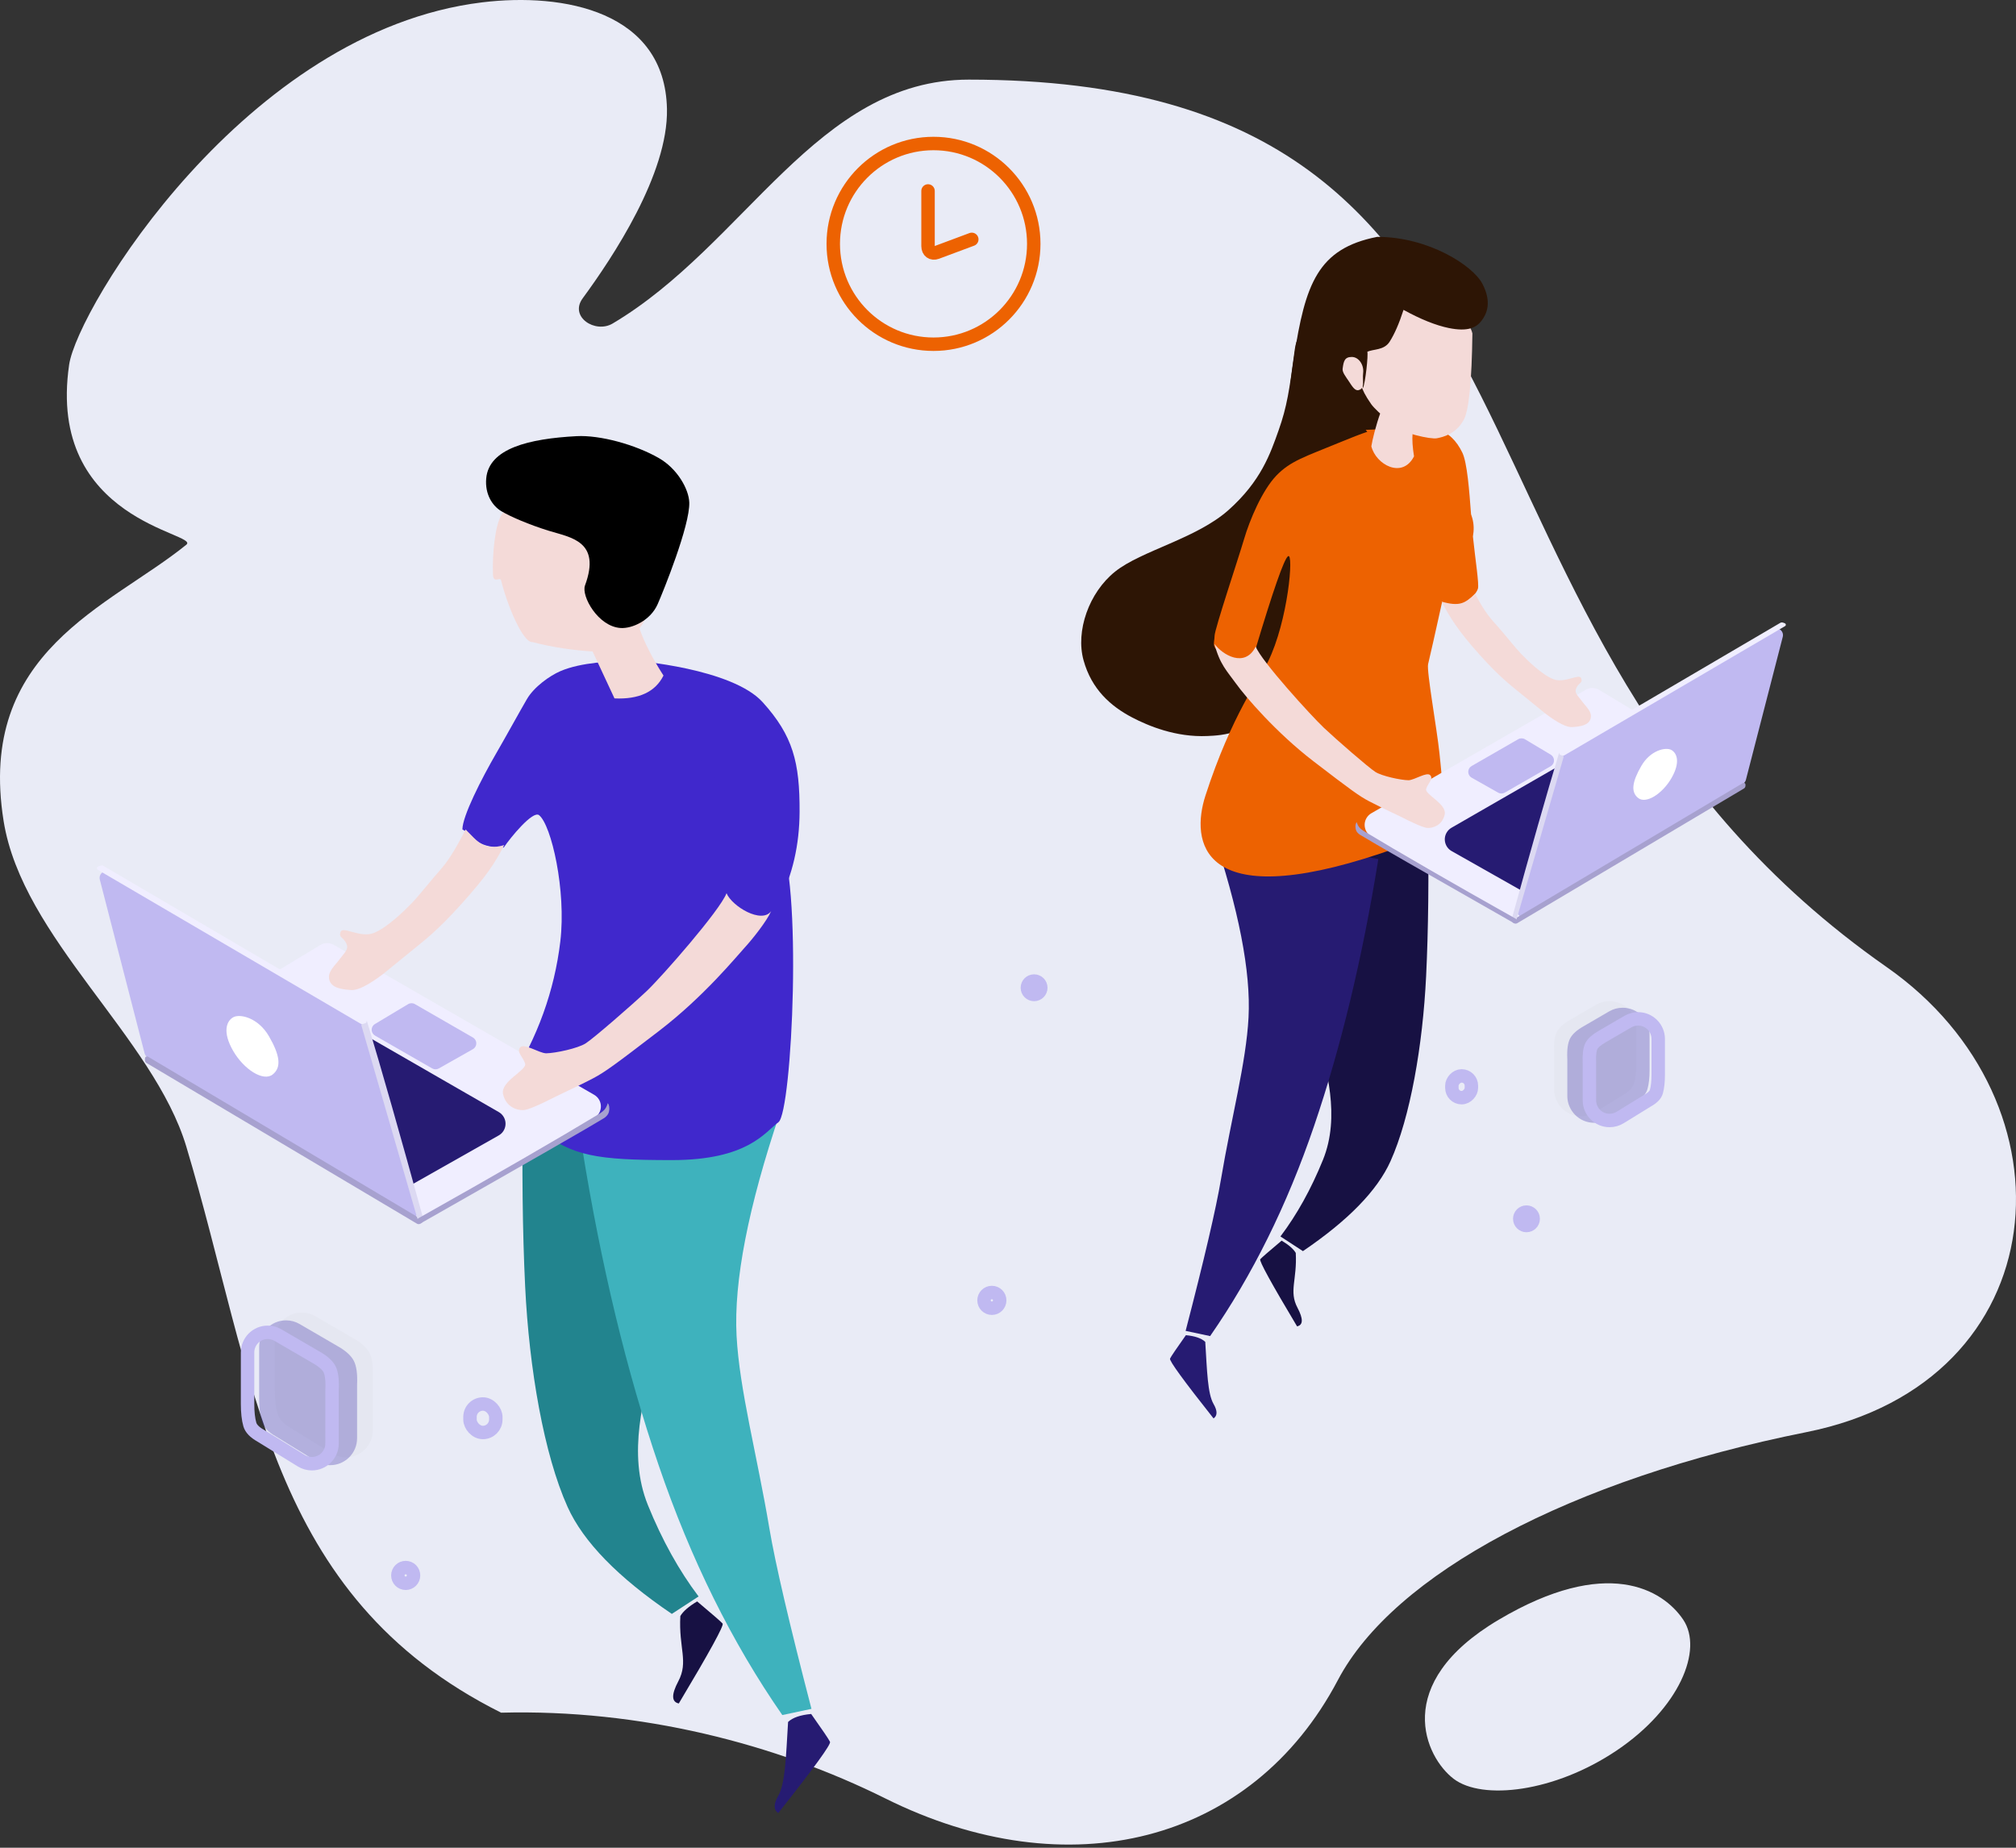 <?xml version="1.0" encoding="UTF-8" standalone="no"?>
<svg width="300px" height="275px" viewBox="0 0 300 275" version="1.1" xmlns="http://www.w3.org/2000/svg" xmlns:xlink="http://www.w3.org/1999/xlink">
    <rect x="0" y="0" width="300" height="275" fill="#333333" stroke="none"/>
    <!-- Generator: Sketch 48.2 (47327) - http://www.bohemiancoding.com/sketch -->
    <title>STEP2</title>
    <desc>Created with Sketch.</desc>
    <defs></defs>
    <g id="TEST-A-CONTENT" stroke="none" stroke-width="1" fill="none" fill-rule="evenodd" transform="translate(-568, -135)">
        <g id="STEP2" transform="translate(568, 135)">
            <path d="M155.84,262.682 C62.38,262.682 91.565,181.164 19.241,130.598 C-9.565,110.458 -6.387,68.898 31.211,61.381 C66.369,54.351 92.613,40.242 100.907,24.49 C113.729,0.141 141.044,-6.68 168.242,6.863 C184.644,15.03 204.742,20.174 225.426,19.631 C260.291,37.061 261.999,69.605 272.271,103.867 C277.164,120.187 296.67,134.914 299.461,152.327 C303.518,177.638 283.696,184.207 272.271,193.464 C270.14,195.19 293.109,196.932 289.711,220.257 C288.496,228.597 263.536,269.882 228.256,274.181 C216.091,275.663 201.046,272.847 200.749,258.317 C200.551,248.638 208.832,236.217 213.293,230.133 C215.317,227.372 211.42,224.848 208.832,226.384 C189.037,238.133 178.451,262.682 155.84,262.682 Z M76.996,33.452 C60.911,42.989 52.564,37.983 49.53,33.485 C46.496,28.987 50.099,20.294 59.392,14.027 C68.684,7.759 79.418,6.566 83.658,9.769 C87.899,12.972 93.08,23.916 76.996,33.452 Z" id="Combined-Shape" fill="#E9EBF6" transform="translate(150, 137.266) scale(-1, -1) translate(-150, -137.266) "></path>
            <g id="Group-17" transform="translate(13.333, 21.359)">
                <g id="Group-37" transform="translate(0, 30.415)">
                    <g id="Group-3-Copy-3" transform="translate(0, 46.166)">
                        <ellipse id="Oval-8-Copy-2" stroke="#C0B9F1" stroke-width="2" cx="134.266" cy="95.595" rx="1.168" ry="1.17"></ellipse>
                        <ellipse id="Oval-8-Copy-3" stroke="#C0B9F1" stroke-width="2" cx="47.039" cy="136.532" rx="1.168" ry="1.17"></ellipse>
                        <rect id="Rectangle-7-Copy" stroke="#C0B9F1" stroke-width="2" x="56.606" y="111.02" width="3.841" height="4.238" rx="1.921"></rect>
                        <g id="Group-31" transform="translate(83.842, 119.569) rotate(4) translate(-83.842, -119.569) translate(38.842, 65.069)">
                            <g id="Group-33" transform="translate(39.638, 47.365) rotate(16) translate(-39.638, -47.365) translate(9.638, 8.365)">
                                <path d="M33.53,0 C31.94,15.163 31.389,24.912 31.876,29.245 C32.607,35.746 33.031,44.549 38.649,50.77 C42.394,54.917 46.299,58.308 50.365,60.942 L47.511,64.745 C38.129,62.381 31.454,59.161 27.485,55.085 C21.532,48.971 15.103,37.776 10.338,26.426 C7.162,18.86 3.844,10.051 0.385,0 L33.53,0 Z" id="Path-11" fill="#22848E"></path>
                                <path d="M54.227,64.332 C55.002,64.072 56.108,64.072 57.545,64.332 C58.01,67.292 58.242,68.949 58.242,69.304 C58.242,69.658 54.001,71.224 45.518,74.002 C44.844,73.112 45.545,72.267 47.62,71.466 C50.733,70.265 50.881,67.783 54.227,64.332 Z" id="Path-12-Copy" fill="#171143" transform="translate(51.756, 69.069) rotate(-61) translate(-51.756, -69.069) "></path>
                            </g>
                            <g id="Group-32" transform="translate(59.841, 54.324) rotate(344) translate(-59.841, -54.324) translate(44.341, 2.324)">
                                <path d="M0.58,0.126 L30.48,1.212 C22.917,13.976 18.503,24.361 17.236,32.367 C15.985,40.275 16.522,50.458 16.053,61.38 C15.826,66.688 16.006,75.894 16.593,88.998 L12.158,88.998 C7.071,76.883 3.649,63.486 1.889,48.807 C0.129,34.127 -0.307,17.9 0.58,0.126 Z" id="Path-6" fill="#3EB2BD"></path>
                                <path d="M14.117,90.35 C14.998,90.055 16.202,90.18 17.731,90.728 C18.257,93.622 18.52,95.271 18.52,95.673 C18.52,96.076 14.698,98.193 7.055,102.023 C6.626,101.279 6.987,100.505 8.138,99.7 C9.864,98.493 11.642,94.905 14.117,90.35 Z" id="Path-12" fill="#261B72" transform="translate(12.7, 96.109) rotate(-13) translate(-12.7, -96.109) "></path>
                            </g>
                        </g>
                        <path d="M55.477,25.51 C57.37,26.446 57.177,28.197 61.633,28.197 C62.603,26.744 65.959,22.648 66.885,23.383 C68.718,24.839 70.951,34.611 70.047,42.184 C69.173,49.509 66.671,56.446 62.541,62.995 C62.122,65.261 63.57,67.68 66.885,70.252 C71.857,74.11 75.384,74.718 86.661,74.718 C97.938,74.718 100.482,70.58 102.511,69.074 C104.54,67.568 106.184,32.708 102.511,26.354 C98.838,20 81.477,0.46 79.686,0.46 C77.894,0.46 73.184,0.593 70.047,1.953 C68.47,2.637 66.143,4.28 65.075,6.114 C64.007,7.947 61.959,11.675 60.575,14.062 C58.259,18.057 55.477,23.554 55.477,25.51 Z" id="Path-14" fill="#4028CC"></path>
                        <path d="M15.029,46.065 L59.546,50.001 C60.271,50.065 60.904,50.518 61.198,51.184 L72.505,76.738 C72.952,77.748 72.495,78.929 71.485,79.376 C71.187,79.508 70.861,79.565 70.536,79.542 L26.957,76.484 C26.23,76.433 25.589,75.991 25.282,75.329 L13.038,48.898 C12.574,47.895 13.01,46.706 14.013,46.242 C14.33,46.095 14.681,46.034 15.029,46.065 Z" id="Rectangle-18" fill="#F0EEFF" transform="translate(42.764, 62.802) scale(-1, 1) rotate(-35) translate(-42.764, -62.802) "></path>
                        <path d="M21.15,55.042 L50.867,57.678 C51.585,57.742 52.213,58.187 52.511,58.843 L59.737,74.756 C60.194,75.762 59.749,76.947 58.743,77.404 C58.438,77.542 58.104,77.602 57.77,77.578 L28.651,75.438 C27.935,75.385 27.302,74.952 26.993,74.304 L19.168,57.895 C18.693,56.898 19.115,55.705 20.112,55.229 C20.435,55.075 20.794,55.011 21.15,55.042 Z" id="Rectangle-18-Copy" fill="#261B72" transform="translate(39.445, 66.309) scale(-1, 1) rotate(-35) translate(-39.445, -66.309) "></path>
                        <path d="M42.511,33.821 C44.128,34.479 47.046,35.887 48.426,36.385 C49.805,36.882 53.332,38.069 55.46,37.88 C57.588,37.691 59.088,34.922 59.779,35.561 C60.469,36.201 59.779,36.413 59.779,37.446 C59.779,38.479 60.59,38.576 61.671,39.151 C62.751,39.726 64.196,40.031 64.43,41.257 C64.663,42.483 63.429,43.318 62.165,44.046 C61.323,44.53 59.564,44.511 56.888,43.988 C54.431,43.421 52.551,42.982 51.249,42.669 C49.295,42.201 46.857,41.776 41.692,39.673 C36.527,37.569 34.768,36.505 32.246,34.638 C35.464,34.056 35.551,32.394 36.389,30.03 C39.461,32.343 41.063,33.231 42.511,33.821 Z" id="Path-23-Copy-2" fill="#F4DAD8" transform="translate(48.352, 37.213) scale(-1, 1) rotate(26) translate(-48.352, -37.213) "></path>
                        <path d="M43.713,52.271 L53.638,53.151 C53.999,53.183 54.314,53.408 54.462,53.739 L56.809,58.99 C57.034,59.494 56.808,60.085 56.304,60.311 C56.148,60.38 55.977,60.409 55.807,60.394 L46.042,59.519 C45.69,59.487 45.381,59.272 45.229,58.953 L42.722,53.697 C42.484,53.199 42.696,52.602 43.194,52.364 C43.356,52.287 43.535,52.255 43.713,52.271 Z" id="Rectangle-18-Copy-2" fill="#C0B9F1" transform="translate(49.76, 56.332) scale(-1, 1) rotate(-35) translate(-49.76, -56.332) "></path>
                        <path d="M9.866,53.811 L47.395,31.855 C47.872,31.576 48.484,31.736 48.763,32.213 C48.896,32.441 48.934,32.712 48.868,32.967 L42.205,58.824 C42.14,59.075 41.98,59.291 41.758,59.427 L3.009,83.153 C2.538,83.442 1.923,83.294 1.634,82.823 C1.488,82.584 1.449,82.295 1.525,82.026 L9.409,54.4 C9.48,54.152 9.643,53.941 9.866,53.811 Z" id="Rectangle-19" fill="#C0B9F1" transform="translate(25.194, 57.509) scale(-1, 1) translate(-25.194, -57.509) "></path>
                        <path d="M28.115,47.886 L28.337,48.008 C28.491,48.094 28.589,48.254 28.594,48.431 L29.998,95.209 C30.004,95.395 29.906,95.568 29.745,95.659 L29.565,95.761 C29.417,95.845 29.23,95.793 29.146,95.645 C29.122,95.601 29.108,95.553 29.106,95.503 L27.662,48.162 C27.657,47.993 27.789,47.852 27.958,47.847 C28.013,47.846 28.067,47.859 28.115,47.886 Z" id="Rectangle-20-Copy" fill="#A7A1CF" transform="translate(28.83, 71.824) scale(-1, 1) rotate(-299) translate(-28.83, -71.824) "></path>
                        <path d="M45.302,53.532 C45.451,53.541 45.618,53.555 45.805,53.576 L45.805,53.576 C46.068,53.606 46.263,53.836 46.248,54.101 L44.604,83.838 C44.591,84.071 44.398,84.253 44.165,84.253 L44.165,84.253 C43.944,84.253 43.765,84.074 43.765,83.854 C43.765,83.848 43.765,83.843 43.766,83.837 C44.28,71.338 44.792,61.236 45.302,53.532 Z" id="Rectangle-20" fill="#DCD9F2" transform="translate(45.007, 68.893) scale(-1, 1) rotate(13) translate(-45.007, -68.893) "></path>
                        <path d="M62.805,59.074 C63.196,58.718 63.664,58.58 63.933,58.641 C63.234,59.368 63.255,59.878 63.194,60.433 C63.043,67.865 63.042,78.251 63.192,91.592 L63.192,91.592 C63.195,91.819 63.013,92.005 62.785,92.007 C62.784,92.007 62.782,92.008 62.781,92.008 L62.781,92.008 C62.551,92.008 62.364,91.822 62.362,91.591 C62.238,73.048 62.211,62.617 62.281,60.296 C62.308,59.42 62.777,59.099 62.805,59.074 Z" id="Rectangle-20-Copy-2" fill="#A7A1CF" transform="translate(63.088, 75.317) scale(-1, 1) rotate(-60) translate(-63.088, -75.317) "></path>
                        <path d="M20.345,19.863 L20.624,19.616 C20.741,19.513 20.919,19.524 21.022,19.641 C21.066,19.691 21.091,19.754 21.093,19.821 L22.163,65.092 C22.166,65.241 22.104,65.383 21.992,65.481 L21.735,65.705 C21.623,65.803 21.452,65.791 21.354,65.679 C21.313,65.632 21.289,65.571 21.288,65.508 L20.176,20.25 C20.172,20.103 20.234,19.961 20.345,19.863 Z" id="Rectangle-20-Copy" fill="#F0EEFF" transform="translate(21.169, 42.659) scale(-1, 1) rotate(-299) translate(-21.169, -42.659) "></path>
                        <path d="M23.788,62.912 C25.517,63.139 27.1,60.139 27.1,56.917 C27.1,53.695 25.759,52.598 24.61,52.598 C23.462,52.598 21.397,54.493 21.397,57.715 C21.397,60.937 22.059,62.684 23.788,62.912 Z" id="Oval-12" fill="#FFFFFF" transform="translate(24.249, 57.761) scale(-1, 1) rotate(-330) translate(-24.249, -57.761) "></path>
                        <path d="M80.249,0.349 C81.397,0.349 95.652,1.58 100.163,6.573 C104.673,11.566 105.682,15.516 105.653,22.884 C105.633,27.795 104.61,32.258 102.582,36.272 C98.492,37.953 95.588,37.953 93.87,36.272 C91.294,33.749 95.348,31.277 96.447,25.829 C97.546,20.381 85.658,10.065 84.932,9.247 C84.206,8.429 79.101,0.349 80.249,0.349 Z" id="Path-16" fill="#4028CC"></path>
                        <path d="M63.79,39.631 C65.476,41.802 76.664,48.714 79.363,50.058 C82.062,51.402 89.034,54.504 90.375,54.874 C91.716,55.245 95.092,54.955 96.441,54.564 C97.483,54.188 99.109,52.115 99.867,52.599 C100.624,53.083 99.867,54.085 99.867,55.119 C99.867,56.152 104.199,56.562 104.337,58.516 C104.475,60.47 103.065,61.418 102.138,61.664 C101.52,61.828 99.742,61.646 96.804,61.119 C94.105,60.733 92.113,60.416 90.827,60.169 C88.898,59.798 87.259,59.239 79.363,56.285 C71.467,53.331 65.174,49.099 63.573,48.16 C61.973,47.22 59.231,45.303 58.22,44.124 C60.149,45.572 63.583,41.722 63.79,39.631 Z" id="Path-23-Copy-3" fill="#F4DAD8" transform="translate(81.283, 50.676) scale(-1, 1) rotate(17) translate(-81.283, -50.676) "></path>
                        <path d="M33.582,97.943 L39.206,101.218 C40.434,101.904 41.249,102.638 41.653,103.42 C42.057,104.202 42.219,105.41 42.14,107.046 L42.14,114.955 C42.14,117.164 40.349,118.955 38.14,118.955 C37.399,118.955 36.673,118.749 36.043,118.361 L30.011,114.647 C28.884,114.016 28.195,113.262 27.945,112.386 C27.694,111.51 27.569,110.391 27.569,109.029 L27.569,101.4 C27.569,99.191 29.36,97.4 31.569,97.4 C32.276,97.4 32.971,97.588 33.582,97.943 Z" id="Rectangle-5-Copy-3" fill="#E5E7F1"></path>
                        <path d="M31.245,99.113 L36.87,102.387 C38.097,103.074 38.913,103.808 39.317,104.589 C39.721,105.371 39.883,106.58 39.803,108.215 L39.803,116.124 C39.803,118.333 38.012,120.124 35.803,120.124 C35.063,120.124 34.337,119.919 33.706,119.53 L27.675,115.817 C26.547,115.185 25.859,114.432 25.608,113.556 C25.358,112.68 25.233,111.561 25.233,110.199 L25.233,102.57 C25.233,100.361 27.024,98.57 29.233,98.57 C29.94,98.57 30.634,98.757 31.245,99.113 Z" id="Rectangle-5-Copy-4" fill="#3526A5" opacity="0.3"></path>
                        <path d="M28.016,100.757 C27.558,100.49 27.037,100.35 26.507,100.35 C24.85,100.35 23.507,101.693 23.507,103.35 L23.507,110.979 C23.507,112.255 23.622,113.285 23.844,114.061 C24.014,114.654 24.523,115.212 25.473,115.745 L31.505,119.459 C31.978,119.75 32.522,119.904 33.077,119.904 C34.734,119.904 36.077,118.561 36.077,116.904 L36.079,108.946 C36.151,107.471 36.01,106.423 35.703,105.828 C35.402,105.246 34.727,104.639 33.641,104.031 L28.016,100.757 Z" id="Rectangle-5-Copy-5" stroke="#C0B9F1" stroke-width="2"></path>
                    </g>
                    <g id="Group-36" transform="translate(75.287, 30.011) rotate(-25) translate(-75.287, -30.011) translate(54.787, 6.511)">
                        <path d="M21.462,36.913 C21.235,39.095 21.327,41.716 21.738,44.775 C19.609,46.466 16.928,46.466 13.693,44.775 L13.693,37.061 C13.635,37.031 13.577,37.001 13.519,36.97 C11.409,35.829 8.589,34.036 6.184,32.027 C4.819,31.545 5.095,25.401 5.824,21.717 C5.939,21.131 4.556,21.722 5.097,20.426 C6.237,17.7 8.524,13.767 10.122,12.831 C11.789,11.855 21.16,12.412 23.914,18.438 C26.064,23.142 26.763,30.315 25.408,32.862 C24.44,34.682 23.049,36.054 21.462,36.913 Z" id="Combined-Shape" fill="#F4DAD8"></path>
                        <path d="M14.887,20.727 C18.271,21.461 22.859,21.566 21.003,28.384 C20.569,29.978 23.461,34.311 26.852,34.22 C28.527,34.175 31.156,32.747 32.02,30.199 C32.701,28.193 35.798,18.094 35.385,14.714 C35.144,12.745 33.179,9.86 30.301,8.53 C26.613,6.825 21.258,5.861 17.816,6.349 C10.82,7.341 4.972,9.284 4.972,13.798 C4.972,16.117 6.215,17.765 7.648,18.455 C9.081,19.145 11.903,20.079 14.887,20.727 Z" id="Oval-5" fill="#000000" transform="translate(20.197, 20.222) rotate(30) translate(-20.197, -20.222) "></path>
                    </g>
                </g>
                <g id="Group-3-Copy-2" transform="translate(196.333, 99.931) scale(-1, 1) translate(-196.333, -99.931) translate(139.333, 5.431)">
                    <ellipse id="Oval-8-Copy-2" stroke="#C0B9F1" stroke-width="2" cx="112.783" cy="120.219" rx="1" ry="1"></ellipse>
                    <ellipse id="Oval-8-Copy-3" stroke="#C0B9F1" stroke-width="2" cx="39.513" cy="154.606" rx="1" ry="1"></ellipse>
                    <rect id="Rectangle-7-Copy" stroke="#C0B9F1" stroke-width="2" x="47.709" y="133.337" width="2.906" height="3.24" rx="1.453"></rect>
                    <g id="Group-31" transform="translate(70.148, 140.057) rotate(4) translate(-70.148, -140.057) translate(32.648, 94.557)">
                        <g id="Group-33" transform="translate(33.176, 39.481) rotate(16) translate(-33.176, -39.481) translate(8.176, 6.981)" fill="#171143">
                            <path d="M28.165,0 C26.83,12.737 26.367,20.926 26.776,24.566 C27.39,30.026 27.746,37.421 32.465,42.647 C35.611,46.13 38.891,48.978 42.307,51.191 L39.909,54.386 C32.029,52.4 26.421,49.696 23.088,46.272 C18.087,41.136 12.687,31.732 8.684,22.198 C6.016,15.842 3.229,8.443 0.324,0 L28.165,0 Z" id="Path-11"></path>
                            <path d="M45.551,54.039 C46.202,53.82 47.131,53.82 48.337,54.039 C48.728,56.525 48.923,57.917 48.923,58.215 C48.923,58.513 45.36,59.828 38.235,62.161 C37.669,61.414 38.258,60.704 40.001,60.031 C42.616,59.022 42.74,56.937 45.551,54.039 Z" id="Path-12-Copy" transform="translate(43.475, 58.018) rotate(-61) translate(-43.475, -58.018) "></path>
                        </g>
                        <g id="Group-32" transform="translate(50.197, 45.464) rotate(344) translate(-50.197, -45.464) translate(37.197, 1.964)" fill="#261B72">
                            <path d="M0.488,0.106 L25.603,1.018 C19.251,11.74 15.542,20.463 14.479,27.188 C13.428,33.831 13.878,42.385 13.485,51.56 C13.294,56.018 13.445,63.751 13.938,74.758 L10.212,74.758 C5.94,64.582 3.065,53.328 1.587,40.997 C0.108,28.667 -0.258,15.036 0.488,0.106 Z" id="Path-6"></path>
                            <path d="M11.859,75.894 C12.598,75.646 13.61,75.751 14.894,76.211 C15.336,78.642 15.557,80.027 15.557,80.366 C15.557,80.704 12.347,82.482 5.926,85.699 C5.566,85.074 5.869,84.424 6.836,83.748 C8.285,82.734 9.779,79.72 11.859,75.894 Z" id="Path-12" transform="translate(10.668, 80.731) rotate(-13) translate(-10.668, -80.731) "></path>
                        </g>
                    </g>
                    <g id="Group-2" transform="translate(36.396, 0)">
                        <path d="M37.44,25.213 C39.504,31.047 40.282,33.362 40.772,37.062 C41.261,40.763 41.857,44.981 39.536,50.979 C37.215,56.977 30.7,62.294 28.641,66.851 C26.582,71.408 27.407,77.42 30.447,80.741 C33.486,84.063 37.177,85.003 40.76,85.04 C43.408,85.068 47.883,84.754 51.996,82.413 C53.8,81.386 57.984,79.13 59.916,71.449 C62.227,62.265 55.469,40.162 55.019,36.699 C54.524,32.879 52.112,21.16 51.404,20.856 C50.696,20.551 43.792,19.91 43.753,19.269 C43.698,18.35 35.376,19.378 37.44,25.213 Z" id="Combined-Shape-Copy-3" fill="#2D1505" transform="translate(43.951, 52.008) scale(-1, 1) rotate(27) translate(-43.951, -52.008) "></path>
                        <path d="M32.56,37.275 C33.465,37.765 34.759,38.546 36.443,39.618 C40.958,42.495 43.069,43.512 44.765,46.065 C46.461,48.618 47.511,53.247 47.84,56.187 C48.168,59.127 49.821,70.118 49.662,71.119 C49.504,72.121 49.804,72.664 48.822,73.22 C47.84,73.776 46.458,74.636 45.541,74.326 C44.93,74.12 44.194,73.4 43.335,72.167 C42.261,62.974 41.469,58.106 40.958,57.56 C40.191,56.743 39.264,67.013 41.171,73.555 C41.868,75.943 45.132,82.262 46.873,94.796 C47.84,101.757 44.765,112.327 19.65,98.702 C10.367,93.666 11.152,91.338 13.688,82.466 C14.675,79.013 17.698,70.803 17.639,69.759 C17.359,64.771 17.291,62.047 17.196,60.345 C16.575,60.592 14.693,60.426 13.951,59.83 C13.05,59.107 12.389,58.153 12.288,57.41 C12.198,56.752 13.439,53.149 14.37,49.886 C14.372,49.661 14.382,49.433 14.401,49.2 C14.478,48.255 14.784,47.416 15.221,46.665 C16.077,43.3 17.115,39.213 18.092,37.864 C19.274,36.231 20.669,35.268 22.32,35.171 C23.314,35.112 26.271,35.611 31.192,36.667 C31.209,36.671 31.228,36.675 31.247,36.679 C31.756,36.789 32.286,36.904 32.836,37.025 C32.743,37.109 32.651,37.192 32.56,37.275 Z" id="Combined-Shape" fill="#ED6201" transform="translate(30.843, 70.238) rotate(-10) translate(-30.843, -70.238) "></path>
                        <g id="Group" transform="translate(23.614, 23.926) rotate(15) translate(-23.614, -23.926) translate(4.614, 4.426)">
                            <path d="M23.691,17.425 C25.212,24.405 25.758,28.675 25.331,30.233 C24.689,32.571 22.914,33.435 22.056,33.82 C21.197,34.205 16.917,34.271 14.554,33.366 C12.191,32.46 11.754,31.902 10.792,31.084 C9.831,30.266 7.26,26.85 7.217,24.363 C7.175,21.876 8.396,18.414 10.492,16.398 C12.587,14.382 18.789,13.598 20.929,14.879 C22.356,15.733 23.277,16.582 23.691,17.425 Z" id="Path-19-Copy" fill="#F4DAD8" transform="translate(16.344, 24.172) scale(-1, 1) rotate(28) translate(-16.344, -24.172) "></path>
                            <path d="M15.772,21.631 C15.987,22.049 16.136,26.261 15.874,27.076 C15.673,26.584 15.533,26.092 15.395,25.617 C15.43,26.149 15.473,26.52 15.575,26.738 C15.854,27.334 16.327,28.085 17.434,29.273 C17.877,29.747 19.349,30.814 20.057,31.118 C20.764,31.423 6.977,36.808 6.488,33.108 C5.998,29.407 4.95,35.281 5.078,24.102 C5.206,12.923 6.325,7.439 14.853,4.485 C22.351,3.43 29.525,6.699 31.337,9.246 C33.149,11.794 32.564,13.616 31.952,14.701 C31.34,15.786 30.217,16.622 27.283,16.44 C25.327,16.319 22.979,15.74 20.238,14.701 C19.875,16.791 19.412,18.452 18.848,19.685 C18.2,21.1 16.588,21.079 15.772,21.631 Z" id="Combined-Shape-Copy-2" fill="#2D1505" transform="translate(18.81, 19.341) scale(-1, 1) rotate(23) translate(-18.81, -19.341) "></path>
                            <path d="M26.448,25.2 C27.429,24.835 26.825,23.776 26.825,22.584 C26.825,21.393 25.901,20.289 24.851,20.421 C23.802,20.553 23.724,21.176 23.716,22.326 C23.713,22.866 24.341,23.454 24.851,24.056 C25.43,24.738 25.927,25.393 26.448,25.2 Z" id="Oval-11-Copy" fill="#F4DAD8" transform="translate(25.363, 22.822) scale(-1, 1) rotate(22) translate(-25.363, -22.822) "></path>
                            <path d="M18.551,34.805 C19.136,37.561 22.991,39.857 24.846,36.518 C24.505,33.764 24.713,32.039 25.47,31.343 C23.408,31.164 21.617,30.653 20.096,29.81 C19.349,31.658 18.709,33.934 18.551,34.805 Z" id="Path-5-Copy" fill="#F4DAD8" transform="translate(22.011, 33.993) scale(-1, 1) rotate(13) translate(-22.011, -33.993) "></path>
                            <path d="" id="Path-20-Copy" stroke="#979797" transform="translate(19.2, 23.433) scale(-1, 1) rotate(-7) translate(-19.2, -23.433) "></path>
                        </g>
                    </g>
                    <path d="M13.159,78.658 L49.813,81.899 C50.538,81.963 51.171,82.416 51.466,83.082 L60.672,103.889 C61.119,104.899 60.662,106.08 59.652,106.527 C59.354,106.659 59.028,106.716 58.703,106.693 L22.815,104.174 C22.089,104.123 21.447,103.681 21.141,103.02 L11.168,81.49 C10.703,80.488 11.14,79.299 12.142,78.835 C12.459,78.688 12.81,78.627 13.159,78.658 Z" id="Rectangle-18" fill="#F0EEFF" transform="translate(35.913, 92.674) scale(-1, 1) rotate(-35) translate(-35.913, -92.674) "></path>
                    <path d="M18.307,86.2 L42.525,88.348 C43.243,88.411 43.871,88.856 44.17,89.513 L49.939,102.219 C50.396,103.224 49.951,104.41 48.945,104.867 C48.64,105.005 48.306,105.065 47.972,105.04 L24.235,103.296 C23.519,103.243 22.886,102.81 22.577,102.162 L16.325,89.053 C15.85,88.056 16.273,86.862 17.27,86.386 C17.593,86.232 17.951,86.168 18.307,86.2 Z" id="Rectangle-18-Copy" fill="#261B72" transform="translate(33.124, 95.619) scale(-1, 1) rotate(-35) translate(-33.124, -95.619) "></path>
                    <path d="M36.261,68.202 C37.618,68.755 40.07,69.937 41.229,70.356 C42.388,70.774 45.35,71.77 47.138,71.611 C48.926,71.453 50.185,69.127 50.766,69.664 C51.346,70.201 50.766,70.379 50.766,71.247 C50.766,72.115 51.447,72.196 52.355,72.68 C53.262,73.163 54.476,73.419 54.672,74.448 C54.868,75.478 53.832,76.18 52.77,76.791 C52.063,77.198 50.585,77.182 48.337,76.742 C46.273,76.266 44.694,75.897 43.6,75.635 C41.959,75.241 39.911,74.885 35.573,73.118 C31.234,71.35 29.237,70.096 27.117,68.528 C29.821,68.039 30.371,67.266 31.075,65.28 C33.655,67.223 35.044,67.707 36.261,68.202 Z" id="Path-23-Copy-2" fill="#F4DAD8" transform="translate(40.907, 71.182) scale(-1, 1) rotate(26) translate(-40.907, -71.182) "></path>
                    <path d="M36.991,83.85 L44.955,84.556 C45.316,84.588 45.632,84.813 45.78,85.144 L47.601,89.22 C47.826,89.724 47.6,90.316 47.096,90.541 C46.94,90.611 46.769,90.639 46.599,90.624 L38.759,89.922 C38.407,89.89 38.098,89.675 37.946,89.356 L36,85.276 C35.762,84.778 35.974,84.181 36.472,83.943 C36.634,83.866 36.813,83.834 36.991,83.85 Z" id="Rectangle-18-Copy-2" fill="#C0B9F1" transform="translate(41.795, 87.237) scale(-1, 1) rotate(-35) translate(-41.795, -87.237) "></path>
                    <path d="M8.327,85.089 L39.465,66.872 C39.941,66.593 40.554,66.753 40.833,67.23 C40.966,67.458 41.004,67.729 40.938,67.985 L35.452,89.269 C35.388,89.521 35.228,89.737 35.006,89.872 L2.862,109.554 C2.391,109.843 1.776,109.695 1.487,109.224 C1.341,108.985 1.302,108.696 1.378,108.427 L7.87,85.677 C7.941,85.43 8.104,85.219 8.327,85.089 Z" id="Rectangle-19" fill="#C0B9F1" transform="translate(21.155, 88.218) scale(-1, 1) translate(-21.155, -88.218) "></path>
                    <path d="M23.618,80.143 L23.764,80.224 C23.918,80.31 24.016,80.47 24.021,80.647 L25.198,119.847 C25.204,120.032 25.106,120.205 24.944,120.297 L24.835,120.359 C24.711,120.429 24.554,120.385 24.484,120.261 C24.463,120.225 24.452,120.184 24.45,120.142 L23.237,80.375 C23.233,80.234 23.344,80.115 23.486,80.111 C23.532,80.11 23.577,80.121 23.618,80.143 Z" id="Rectangle-20-Copy" fill="#A7A1CF" transform="translate(24.218, 100.251) scale(-1, 1) rotate(-299) translate(-24.218, -100.251) "></path>
                    <path d="M38.058,84.886 C38.161,84.892 38.276,84.902 38.401,84.915 L38.401,84.915 C38.666,84.942 38.863,85.173 38.848,85.44 L37.471,110.343 C37.46,110.539 37.298,110.692 37.102,110.692 L37.102,110.692 C36.917,110.692 36.767,110.542 36.767,110.357 C36.767,110.352 36.767,110.347 36.767,110.343 C37.199,99.843 37.629,91.358 38.058,84.886 Z" id="Rectangle-20" fill="#DCD9F2" transform="translate(37.808, 97.789) scale(-1, 1) rotate(13) translate(-37.808, -97.789) "></path>
                    <path d="M52.756,89.542 C53.085,89.243 53.478,89.127 53.704,89.178 C53.116,89.789 53.134,90.217 53.083,90.683 C52.956,96.926 52.956,105.651 53.081,116.857 L53.081,116.857 C53.083,117.048 52.931,117.204 52.74,117.206 C52.738,117.206 52.737,117.206 52.736,117.206 L52.736,117.206 C52.542,117.206 52.385,117.05 52.384,116.857 C52.28,101.281 52.257,92.518 52.316,90.569 C52.339,89.833 52.733,89.563 52.756,89.542 Z" id="Rectangle-20-Copy-2" fill="#A7A1CF" transform="translate(52.994, 103.186) scale(-1, 1) rotate(-60) translate(-52.994, -103.186) "></path>
                    <path d="M17.117,56.58 L17.324,56.398 C17.422,56.311 17.572,56.32 17.659,56.418 C17.696,56.46 17.717,56.514 17.718,56.569 L18.616,94.56 C18.619,94.708 18.557,94.851 18.445,94.948 L18.257,95.112 C18.163,95.194 18.02,95.185 17.938,95.09 C17.903,95.051 17.883,95 17.882,94.947 L16.949,56.967 C16.945,56.82 17.007,56.678 17.117,56.58 Z" id="Rectangle-20-Copy" fill="#F0EEFF" transform="translate(17.782, 75.753) scale(-1, 1) rotate(-299) translate(-17.782, -75.753) "></path>
                    <path d="M19.982,92.766 C21.434,92.957 22.764,90.437 22.764,87.73 C22.764,85.024 21.638,84.102 20.673,84.102 C19.708,84.102 17.974,85.694 17.974,88.4 C17.974,91.107 18.53,92.575 19.982,92.766 Z" id="Oval-12" fill="#FFFFFF" transform="translate(20.369, 88.439) scale(-1, 1) rotate(-330) translate(-20.369, -88.439) "></path>
                    <path d="M54.885,73.163 C56.302,74.986 65.841,80.624 68.108,81.753 C70.376,82.881 76.232,85.487 77.358,85.798 C78.485,86.109 81.321,85.866 82.454,85.538 C83.329,85.222 84.695,83.481 85.332,83.887 C85.968,84.293 85.332,85.136 85.332,86.004 C85.332,86.872 88.97,87.216 89.086,88.857 C89.202,90.498 88.018,91.295 87.239,91.502 C86.72,91.639 85.227,91.487 82.759,91.044 C80.492,90.72 78.818,90.453 77.738,90.246 C76.118,89.934 74.741,89.465 68.108,86.983 C61.476,84.502 55.529,80.693 53.704,79.299 C51.879,77.905 50.544,77.271 48.897,74.575 C50.518,75.791 54.293,76.735 54.885,73.163 Z" id="Path-23-Copy-3" fill="#F4DAD8" transform="translate(68.996, 82.357) scale(-1, 1) rotate(17) translate(-68.996, -82.357) "></path>
                    <path d="M29.17,122.752 L32.933,124.943 C33.964,125.519 34.649,126.136 34.989,126.792 C35.328,127.449 35.464,128.464 35.397,129.838 L35.397,135.336 C35.397,137.545 33.607,139.336 31.397,139.336 C30.657,139.336 29.931,139.13 29.3,138.742 L25.209,136.223 C24.262,135.693 23.684,135.06 23.473,134.324 C23.263,133.589 23.158,132.649 23.158,131.504 L23.158,126.209 C23.158,124 24.949,122.209 27.158,122.209 C27.865,122.209 28.559,122.397 29.17,122.752 Z" id="Rectangle-5-Copy-3" fill="#E5E7F1"></path>
                    <path d="M27.208,123.735 L30.97,125.925 C32.002,126.502 32.687,127.118 33.026,127.775 C33.366,128.432 33.502,129.447 33.435,130.821 L33.435,136.319 C33.435,138.528 31.644,140.319 29.435,140.319 C28.694,140.319 27.968,140.113 27.338,139.725 L23.247,137.206 C22.3,136.675 21.721,136.042 21.511,135.307 C21.301,134.571 21.195,133.631 21.195,132.487 L21.195,127.192 C21.195,124.983 22.986,123.192 25.195,123.192 C25.902,123.192 26.597,123.379 27.208,123.735 Z" id="Rectangle-5-Copy-4" fill="#3526A5" opacity="0.3"></path>
                    <path d="M24.415,125.254 C23.957,124.987 23.436,124.847 22.906,124.847 C21.249,124.847 19.906,126.19 19.906,127.847 L19.906,133.142 C19.906,134.2 20.001,135.051 20.183,135.687 C20.312,136.14 20.711,136.577 21.481,137.009 L25.572,139.528 C26.045,139.819 26.59,139.974 27.145,139.974 C28.802,139.974 30.145,138.63 30.145,136.974 L30.146,131.427 C30.205,130.213 30.091,129.359 29.848,128.889 C29.612,128.432 29.068,127.942 28.178,127.445 L24.415,125.254 Z" id="Rectangle-5-Copy-5" stroke="#C0B9F1" stroke-width="2"></path>
                </g>
                <g id="Group-8" transform="translate(110.664, 0)" stroke="#ED6201" stroke-width="2">
                    <ellipse id="Oval" cx="14.918" cy="14.936" rx="14.918" ry="14.936"></ellipse>
                    <path d="M14.104,7.061 L14.104,15.273 C14.104,16.058 14.682,16.479 15.39,16.215 L20.614,14.267" id="Path-3" stroke-linecap="round" stroke-linejoin="round"></path>
                </g>
            </g>
        </g>
    </g>
</svg>